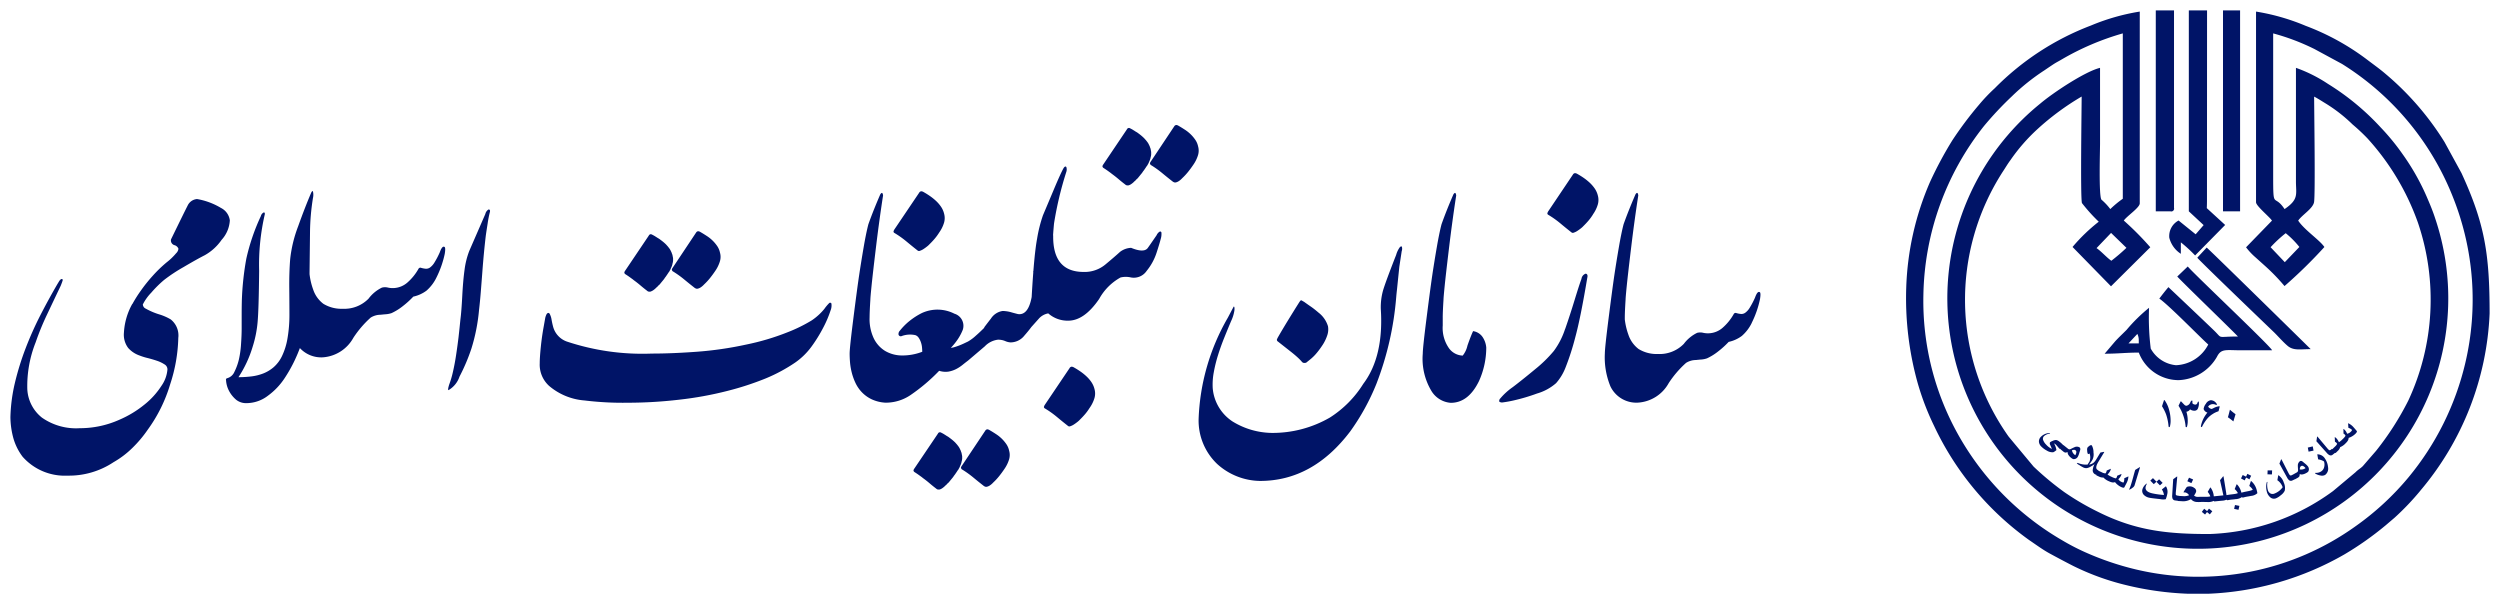 <svg xmlns="http://www.w3.org/2000/svg" width="240" height="58" viewBox="0 0 240 58">
  <defs>
    <style>
      .cls-1 {
        fill: #001467;
        fill-rule: evenodd;
      }
    </style>
  </defs>
  <path id="logo" class="cls-1" d="M222.764,45.646a1.254,1.254,0,0,1-.445-0.156,0.22,0.22,0,0,1-.073-0.058c-0.009-.011-0.008-0.02,0-0.026a0.165,0.165,0,0,1,.085-0.012,0.86,0.86,0,0,0,.512-0.146,0.679,0.679,0,0,0,.282-0.427,0.966,0.966,0,0,0-.021-0.521,1.306,1.306,0,0,0-.561-0.2l-0.084-.483a0.847,0.847,0,0,1,.741.412,1.733,1.733,0,0,1,.293.826,0.75,0.75,0,0,1-.282.738A0.616,0.616,0,0,1,222.764,45.646Zm2.654-5.018a1.465,1.465,0,0,1,.537.406c0.022,0.023.042,0.045,0.057,0.063l0.235,0.272q0.07,0.082-.144.291a1.626,1.626,0,0,1-.335.245,1.3,1.3,0,0,1-.3.13,0.564,0.564,0,0,1-.053.229,1.094,1.094,0,0,1-.221.276,1.458,1.458,0,0,1-.537.385,0.784,0.784,0,0,1-.235.366l-0.172.168a0.11,0.11,0,0,1-.081.028,0.089,0.089,0,0,1-.016-0.006l-0.208.164a0.288,0.288,0,0,1-.3.056,0.775,0.775,0,0,1-.253-0.2l-1.019-1.142,0.062-.405a0.206,0.206,0,0,1,.016-0.047c0.009-.007.024,0,0.045,0.028l0.952,1.133a1.347,1.347,0,0,0,.159.153,0.233,0.233,0,0,0,.191-0.076l0.07-.056,0.029,0.038,0.253-.246a0.8,0.8,0,0,0,.215-0.275,0.411,0.411,0,0,0-.07-0.1,0.545,0.545,0,0,0-.139-0.1l-0.021-.45a0.682,0.682,0,0,1,.167.13,1.188,1.188,0,0,1,.231.372,1.91,1.91,0,0,0,.362-0.3,1.5,1.5,0,0,0,.274-0.318,0.325,0.325,0,0,0-.073-0.125,0.329,0.329,0,0,0-.117-0.078l-0.014-.459a0.435,0.435,0,0,1,.138.1,1.029,1.029,0,0,1,.218.36,0.653,0.653,0,0,0,.364-0.2,0.329,0.329,0,0,0,.11-0.166,0.873,0.873,0,0,0-.35-0.2Zm6.936,6.476a24.852,24.852,0,0,1-2.464,2.587L229,50.449a30.176,30.176,0,0,1-3.926,2.768A28.508,28.508,0,0,1,211.98,57h-1.918a29.682,29.682,0,0,1-6.17-.882,24.179,24.179,0,0,1-4.885-1.8c-0.8-.409-1.481-0.773-2.223-1.176-0.672-.364-1.339-0.86-1.992-1.3a28.216,28.216,0,0,1-9.127-10.972,25.045,25.045,0,0,1-1.787-4.924A30.312,30.312,0,0,1,183,27.567,27.644,27.644,0,0,1,185.268,17.5a36.566,36.566,0,0,1,2.145-4.011A34.813,34.813,0,0,1,190,10.04a16.34,16.34,0,0,1,1.5-1.571,25.9,25.9,0,0,1,9.23-6.019,20.514,20.514,0,0,1,4.687-1.339V19.52c0,0.419-1.246,1.225-1.531,1.654a28.746,28.746,0,0,1,2.542,2.562l-3.772,3.748-3.692-3.775a16.848,16.848,0,0,1,2.516-2.425,16.172,16.172,0,0,1-1.614-1.791c-0.16-.581-0.027-9.209-0.027-10.225a25.03,25.03,0,0,0-4.233,3.119A17.457,17.457,0,0,0,193,15.376c-0.265.356-.472,0.712-0.7,1.057a22.683,22.683,0,0,0,.529,25.481l2.395,2.878a28.084,28.084,0,0,0,2.937,2.441,25.188,25.188,0,0,0,3.324,1.941c3.587,1.781,6.622,2.093,10.61,2.093a21.2,21.2,0,0,0,11.876-4.124l2.149-1.8c0.286-.288.459-0.343,0.715-0.6l1.275-1.472a27.616,27.616,0,0,0,3.09-4.822,22.946,22.946,0,0,0,.924-17.065,23.811,23.811,0,0,0-4.859-8.11,18.274,18.274,0,0,0-1.418-1.326,14.609,14.609,0,0,0-2.59-2.02c-0.388-.235-0.667-0.425-1.1-0.655,0,1.175.125,9.389-.008,10.134-0.111.624-1.161,1.227-1.523,1.772,0.6,0.907,2.072,1.867,2.515,2.535a46.175,46.175,0,0,1-3.827,3.748,18.9,18.9,0,0,0-1.834-1.9l-0.983-.883a6.265,6.265,0,0,1-.875-0.938l2.488-2.562c-0.249-.377-1.531-1.408-1.531-1.764V1.111a20.786,20.786,0,0,1,4.766,1.369,23.382,23.382,0,0,1,5.937,3.276c0.593,0.451,1.162.851,1.733,1.34a27.491,27.491,0,0,1,5.656,6.535l1.632,2.985c2.243,4.878,2.7,7.78,2.7,13.486A28.131,28.131,0,0,1,232.354,47.1ZM201.268,23.819c0.464,0.313.978,0.913,1.422,1.213a17.651,17.651,0,0,0,1.448-1.239l-1.475-1.433Zm16.709-.085,1.363,1.435,1.4-1.46a8.693,8.693,0,0,0-1.312-1.323A12.411,12.411,0,0,0,217.977,23.733Zm17.554-4.686a26.556,26.556,0,0,0-10.7-12.912l-2.633-1.424a21.318,21.318,0,0,0-3.974-1.506V16.764c0,3.506.049,1.735,1.094,3.307,1.387-.936,1.094-1.431,1.093-2.646V6.513a13.857,13.857,0,0,1,3.069,1.537,23.951,23.951,0,0,1,5.052,4.168,21.823,21.823,0,0,1,2.082,2.531,22.281,22.281,0,0,1,2.481,4.444c0.227,0.518.471,1.134,0.646,1.664a24.045,24.045,0,1,1-37.9-10.892c1.239-1.056,4.361-3.122,5.763-3.451v7.275c0,0.667-.135,4.977.133,5.377a5.673,5.673,0,0,1,.852.906,9.781,9.781,0,0,1,1.2-.992V3.205a25.434,25.434,0,0,0-5.843,2.488c-0.366.218-.542,0.292-0.9,0.531-0.3.2-.5,0.336-0.786,0.53a20.515,20.515,0,0,0-3.112,2.486,32.5,32.5,0,0,0-2.661,2.829,26.834,26.834,0,0,0-5.842,16.269,26.285,26.285,0,0,0,3.5,13.669,26.9,26.9,0,0,0,9.805,9.849,21.363,21.363,0,0,0,2.162,1.128,27.568,27.568,0,0,0,4.9,1.674,25.906,25.906,0,0,0,21.112-4.132,26.355,26.355,0,0,0,5.081-4.689,26.851,26.851,0,0,0,5.471-11.021A26.523,26.523,0,0,0,235.531,19.047ZM213.408,1h1.64v19.29h-1.64V1Zm-1.557,18.98,1.764,1.616-2.884,2.927a13.327,13.327,0,0,0-1.37-1.257v1.1a2.591,2.591,0,0,1-1.109-1.544,1.691,1.691,0,0,1,.891-1.653l1.64,1.323,0.766-.882-1.422-1.323V1h1.75l-0.008,18.306C211.869,19.663,211.851,19.981,211.851,19.981Zm-3.474.31h-1.422V1h1.75v18.96A0.269,0.269,0,0,1,208.377,20.291Zm9.314,24.867h0.431l-0.015.388-0.429-.01Zm1.286,2.368a1.729,1.729,0,0,1-.467.307,0.531,0.531,0,0,1-.545-0.073,1.033,1.033,0,0,1-.325-0.477,1.739,1.739,0,0,1-.033-0.973,0.062,0.062,0,0,1,.035-0.047,0.016,0.016,0,0,1,.024.013,0.11,0.11,0,0,1,0,.052,1.753,1.753,0,0,0,.057.749,0.522,0.522,0,0,0,.246.3,0.448,0.448,0,0,0,.378.006,1.7,1.7,0,0,0,.788-0.607,1.3,1.3,0,0,0-.509-0.673l0.081-.451c0-.027.017-0.033,0.037-0.02a1.338,1.338,0,0,1,.5.7,1.221,1.221,0,0,1,.089.78A1.147,1.147,0,0,1,218.977,47.527Zm2.444-2.13a1.02,1.02,0,0,1-.447.158,0.677,0.677,0,0,1-.206-0.041,0.488,0.488,0,0,1-.037.233,0.579,0.579,0,0,1-.195.149l-0.2.11a0.112,0.112,0,0,1-.016,0l-0.248.117a0.29,0.29,0,0,1-.309-0.013,0.8,0.8,0,0,1-.2-0.257l-0.739-1.344,0.151-.38A0.216,0.216,0,0,1,219,44.091c0.01-.006.023,0.007,0.038,0.037l0.675,1.319a1.3,1.3,0,0,0,.122.185,0.231,0.231,0,0,0,.2-0.03l0.08-.038,0,0,0.4-.224a0.222,0.222,0,0,0,.1-0.2c-0.017-.252-0.025-0.4-0.022-0.431a0.505,0.505,0,0,1,.216-0.445,0.228,0.228,0,0,1,.236.046c0.022,0.015.095,0.074,0.218,0.178a1.771,1.771,0,0,1,.295.283,0.45,0.45,0,0,1,.044.485A0.549,0.549,0,0,1,221.421,45.4Zm-0.5-.658a0.238,0.238,0,0,0-.111.126,0.782,0.782,0,0,0-.031.2,0.705,0.705,0,0,0,.554-0.125Q221.084,44.644,220.916,44.739Zm-1.3-11.528c-0.423-.354-0.857-0.852-1.264-1.262,0,0-7.377-7.075-7.415-7.21l0.9-.972c0.24,0.179,9.568,9.332,9.985,9.752C220.845,33.519,220.183,33.681,219.62,33.21ZM222.1,43.258l-0.477.1-0.074-.392,0.475-.113Zm-11.559,2.772-0.167.35-0.39-.181,0.161-.342Zm0.222-7.186a0.207,0.207,0,0,0,.184-0.151,0.711,0.711,0,0,1,.076-0.151c0.049,0,.073.061,0.073,0.183a1.171,1.171,0,0,1-.08.443,0.348,0.348,0,0,1-.318.261,0.716,0.716,0,0,1-.452-0.131,0.5,0.5,0,0,1-.353.229,2.926,2.926,0,0,1,.13.883,1.892,1.892,0,0,1-.065.523,0.087,0.087,0,0,1-.073.08,0.07,0.07,0,0,1-.065-0.08,4.417,4.417,0,0,0-.682-1.98l0.186-.386c0.022-.044.048-0.05,0.078-0.018q0.141,0.151.31,0.323a0.263,0.263,0,0,0,.2.079,0.51,0.51,0,0,0,.359-0.328,0.334,0.334,0,0,1,.153-0.181c0.045,0,.059.073,0.044,0.22a0.143,0.143,0,0,0,.11.135A0.431,0.431,0,0,0,210.765,38.843Zm1.8,0.3a1.733,1.733,0,0,1,.342-0.119A1,1,0,0,1,213.05,39a0.034,0.034,0,0,1,.037.039,0.374,0.374,0,0,1-.013.074L213,39.4a0.162,0.162,0,0,1-.037.087,2.186,2.186,0,0,0-.554.264,2.291,2.291,0,0,0-.475.4,3.546,3.546,0,0,0-.52.783,0.091,0.091,0,0,1-.071.063c-0.038,0-.057-0.027-0.057-0.083a0.212,0.212,0,0,1,.007-0.044,2.932,2.932,0,0,1,.619-1.263,0.531,0.531,0,0,1-.364-0.34,0.965,0.965,0,0,1,.215-0.5,0.645,0.645,0,0,1,.48-0.347,0.677,0.677,0,0,1,.532.307,0.189,0.189,0,0,1,.05.1,0.039,0.039,0,0,1-.046.042,0.277,0.277,0,0,1-.095-0.025,0.708,0.708,0,0,0-.266-0.048,0.521,0.521,0,0,0-.247.07,0.407,0.407,0,0,0-.188.172,0.481,0.481,0,0,0,.344.222C212.342,39.256,212.422,39.217,212.569,39.146Zm1.314,0.914q0.073-.222.195-0.728a6.6,6.6,0,0,0,.54.434l-0.209.693A5.932,5.932,0,0,0,213.883,40.06Zm1.749,5.784-0.137.275-0.353-.187L215.3,45.6l0.321,0.16,0.127-.271,0.364,0.181-0.17.344Zm-0.731,3.1-0.42-.091,0.084-.369,0.424,0.082Zm-3.012.125,0.179-.238,0.318,0.252-0.235.3-0.272-.227-0.189.242-0.307-.257,0.224-.3Zm-0.757-.87a0.112,0.112,0,0,1-.023-0.007V48.2l-0.164-.009a0.767,0.767,0,0,1-.61-0.276,1.384,1.384,0,0,1-.879.2l-0.334-.018a0.11,0.11,0,0,1-.057-0.022l-0.243-.032a0.292,0.292,0,0,1-.253-0.18,0.808,0.808,0,0,1-.032-0.325l0.095-1.533,0.331-.239a0.232,0.232,0,0,1,.044-0.021q0.018,0,.012.051l-0.135,1.478a1.4,1.4,0,0,0,0,.222,0.232,0.232,0,0,0,.188.084l0.088,0.011,0,0.015,0.413,0.022a1.227,1.227,0,0,0,.583-0.082,0.575,0.575,0,0,0-.384-0.277,0.311,0.311,0,0,0-.061,0c-0.059.007-.087,0-0.087-0.014a0.255,0.255,0,0,1,.032-0.067q0.117-.2.276-0.432a0.386,0.386,0,0,1,.162-0.052,0.817,0.817,0,0,1,.175-0.013,0.7,0.7,0,0,1,.372.14,0.381,0.381,0,0,1,.2.329,0.592,0.592,0,0,1-.083.213,1.272,1.272,0,0,1-.125.2,0.521,0.521,0,0,0,.36.128h0.017l0.288-.01c0.065,0,.161,0,0.29,0s0.225,0,.289,0a1.165,1.165,0,0,0,.322-0.041,1.347,1.347,0,0,0-.254-0.426l0.229-.4c0.018-.031.037-0.033,0.056-0.008a1.62,1.62,0,0,1,.3.832l0.921-.093-0.323-1.456,0.267-.33a0.133,0.133,0,0,1,.051-0.047c0.011,0,.02.019,0.027,0.063q0.26,1.577.275,1.741v0.008l0.209-.036c0.064-.011.159-0.023,0.287-0.038s0.223-.027.287-0.038a1.174,1.174,0,0,0,.313-0.084,1.327,1.327,0,0,0-.308-0.388l0.173-.427c0.014-.033.033-0.038,0.055-0.015a1.629,1.629,0,0,1,.414.788l0.223-.055c0.063-.016.157-0.035,0.283-0.06s0.221-.044.283-0.059a1.226,1.226,0,0,0,.307-0.107,1.3,1.3,0,0,0-.337-0.364l0.143-.439c0.011-.035.029-0.041,0.053-0.019a1.664,1.664,0,0,1,.528.9,1.577,1.577,0,0,1,.052.254,1.024,1.024,0,0,1-.623.261c-0.061.015-.155,0.033-0.28,0.054s-0.22.038-.281,0.054l-0.184.046a0.094,0.094,0,0,1-.111-0.043,1.15,1.15,0,0,1-.617.2c-0.062.01-.156,0.022-0.283,0.033s-0.222.022-.285,0.033l-0.186.032a0.094,0.094,0,0,1-.108-0.051,1.108,1.108,0,0,1-.422.1c-0.085.007-.244,0.022-0.523,0.05l-0.188.019a0.1,0.1,0,0,1-.1-0.051,1.194,1.194,0,0,1-.629.11c-0.062,0-.158,0-0.286-0.006s-0.222-.007-0.285,0Zm2.179-.12,0.022,0,0.061-.005Zm-5.4-.151a1.3,1.3,0,0,1-.525-0.011q-0.87-.091-1.057-0.135a1,1,0,0,1-.511-0.268,0.557,0.557,0,0,1-.139-0.541,1.01,1.01,0,0,1,.306-0.47,0.219,0.219,0,0,1,.109-0.078c0.007,0,.009.011,0,0.029a0.379,0.379,0,0,1-.036.087,0.751,0.751,0,0,0-.066.179q-0.108.47,0.622,0.641a7.667,7.667,0,0,0,1.13.158,1.2,1.2,0,0,0-.2-0.527L207.9,46.7c0.018-.014.033-0.01,0.046,0.013a0.976,0.976,0,0,1,.107.742A2.769,2.769,0,0,1,207.912,47.923ZM207.769,38.4a0.262,0.262,0,0,1,.088.1,2.84,2.84,0,0,1,.39.9,3.837,3.837,0,0,1,.132.979,2.093,2.093,0,0,1-.059.528,0.1,0.1,0,0,1-.078.1c-0.034,0-.055-0.036-0.062-0.107a4.76,4.76,0,0,0-.245-1.145A4.437,4.437,0,0,0,207.554,39q0.085-.277.163-0.5A0.143,0.143,0,0,1,207.769,38.4Zm-1.34,7.739,0.254-.24,0.339,0.342-0.258.239Zm1.183,0.217-0.257.239-0.335-.341,0.253-.24Zm-3.06.24q0.087-.262.219-0.742c0.093-.348.164-0.6,0.21-0.743l0.412-.253a0.058,0.058,0,0,1,.038-0.014c0.008,0,.007.021,0,0.055l-0.521,1.719a0.536,0.536,0,0,1-.2.217,1.279,1.279,0,0,1-.255.161,0.127,0.127,0,0,1-.052.016,0.07,0.07,0,0,1,.011-0.059C204.486,46.782,204.532,46.663,204.552,46.6Zm-0.149.417h0s0,0,0,0h0Zm-7.6-4.553a0.953,0.953,0,0,1,.251-0.133,0.8,0.8,0,0,1,.328-0.09,0.664,0.664,0,0,1,.3.145,2.194,2.194,0,0,1,.267.227l0.129,0.13,0.011-.013,0.464,0.372a0.216,0.216,0,0,0,.221.013c0.225-.112.354-0.173,0.387-0.184a0.5,0.5,0,0,1,.491.033,0.232,0.232,0,0,1,.046.237c0,0.026-.032.117-0.081,0.271a1.722,1.722,0,0,1-.148.383,0.445,0.445,0,0,1-.429.225,0.562,0.562,0,0,1-.2-0.117,1.017,1.017,0,0,1-.314-0.357,0.68,0.68,0,0,1-.041-0.208,0.471,0.471,0,0,1-.228.054,0.589,0.589,0,0,1-.211-0.126l-0.175-.141a0.089,0.089,0,0,1-.013-0.112l-0.073.074-0.129-.129c-0.031-.031-0.075-0.081-0.13-0.148s-0.1-.116-0.13-0.147a0.641,0.641,0,0,0-.209-0.153,1.846,1.846,0,0,1,.23.641,1.117,1.117,0,0,1-.15.118,0.564,0.564,0,0,1-.16.09,0.992,0.992,0,0,1-.608-0.156,2.17,2.17,0,0,1-.523-0.38,0.734,0.734,0,0,1-.239-0.473,0.627,0.627,0,0,1,.2-0.484,1.226,1.226,0,0,1,.8-0.351,0.084,0.084,0,0,1,.064.014,0.015,0.015,0,0,1,0,.024,0.088,0.088,0,0,1-.046.019,1.053,1.053,0,0,0-.535.244,0.368,0.368,0,0,0-.055.429,1.172,1.172,0,0,0,.266.384,1.662,1.662,0,0,0,.554.413c-0.028-.067-0.079-0.186-0.153-0.358A0.307,0.307,0,0,1,196.8,42.464Zm2.428,1.239q0.179-.34.029-0.461a0.236,0.236,0,0,0-.157-0.055,0.753,0.753,0,0,0-.2.047A0.715,0.715,0,0,0,199.227,43.7Zm2.9,1.743a0.432,0.432,0,0,0,.065-0.1,0.615,0.615,0,0,0,.046-0.169L202.643,45a0.732,0.732,0,0,1-.061.2,1.2,1.2,0,0,1-.262.351,1.906,1.906,0,0,0,.41.232,1.5,1.5,0,0,0,.392.144,0.311,0.311,0,0,0,.089-0.114,0.33,0.33,0,0,0,.031-0.138l0.42-.177a0.455,0.455,0,0,1-.047.167,1.028,1.028,0,0,1-.256.334,0.654,0.654,0,0,0,.317.27,0.309,0.309,0,0,0,.192.045,0.873,0.873,0,0,0,.06-0.4l0.4-.182a1.47,1.47,0,0,1-.184.651c-0.014.03-.026,0.055-0.038,0.077l-0.168.318q-0.049.1-.321-0.031a1.6,1.6,0,0,1-.347-0.228,1.324,1.324,0,0,1-.227-0.235,0.539,0.539,0,0,1-.231.032,1.089,1.089,0,0,1-.336-0.109,1.458,1.458,0,0,1-.549-0.367,0.776,0.776,0,0,1-.423-0.09l-0.218-.1a0.113,0.113,0,0,1-.055-0.066,0.114,0.114,0,0,1,0-.075l-0.041.065-0.113-.073a0.428,0.428,0,0,1-.166-0.444,1.414,1.414,0,0,1,.167-0.5,3.406,3.406,0,0,1-.343.22,1.251,1.251,0,0,1-.366.157,0.608,0.608,0,0,1-.337-0.042,3.444,3.444,0,0,1-.429-0.251,0.522,0.522,0,0,1-.233-0.193,0.309,0.309,0,0,1,.189.031,2.041,2.041,0,0,0,.845.121l0.192-.3a1.152,1.152,0,0,0,.006-0.765,0.284,0.284,0,0,1-.158.054,0.677,0.677,0,0,1-.072-0.323,0.515,0.515,0,0,1,.028-0.3,0.7,0.7,0,0,1,.169-0.149,0.237,0.237,0,0,1,.237-0.072,1.35,1.35,0,0,1,.169.694,1.169,1.169,0,0,1-.084.666,1.48,1.48,0,0,1-.082.142,3.517,3.517,0,0,1-.258.349,0.8,0.8,0,0,0,.423-0.169,1.261,1.261,0,0,0,.266-0.325l0.4-.66,0.311-.058a0.086,0.086,0,0,1,.052,0c0.007,0,0,.021-0.014.05l-0.537.887q-0.366.608-.1,0.778l0.1,0.066-0.013.019,0.349,0.164A0.785,0.785,0,0,0,202.123,45.446Zm6.8-10.384a3.645,3.645,0,0,0,3.062-1.984c-0.68-.593-3.8-3.8-4.7-4.409,0.313-.411.526-0.688,0.875-1.1,0,0,3.357,3.172,4.391,4.173,0.859,0.832.17,0.567,2.281,0.567-0.452-.5-5.28-5.158-5.823-5.758l1.01-.966c0.275,0.414,8,7.7,8.094,8.047h-2.953c-1.478,0-1.93-.191-2.338.62a4.444,4.444,0,0,1-3.678,2.246,4.1,4.1,0,0,1-3.827-2.646c-1.2,0-2.034.11-3.281,0.11l1.01-1.187c0.361-.394.713-0.716,1.095-1.1a15.7,15.7,0,0,1,2.16-2.122,24.215,24.215,0,0,0,.162,3.915A3.1,3.1,0,0,0,208.924,35.063Zm-3.609-2.425a1.371,1.371,0,0,0-.136-0.577l-0.849.908h0.985V32.638Zm-37.147-1.646a3.932,3.932,0,0,1-.959,1.263,3.284,3.284,0,0,1-1.264.572,8.459,8.459,0,0,1-1,.907,5.246,5.246,0,0,1-1.085.674,2.179,2.179,0,0,1-.528.109c-0.184.013-.359,0.031-0.528,0.05a1.8,1.8,0,0,0-.951.276,9.727,9.727,0,0,0-1.666,1.943,3.627,3.627,0,0,1-2.944,1.871A2.754,2.754,0,0,1,154.6,37.09a7.315,7.315,0,0,1-.535-3.147q0-.551.365-3.422t0.549-4.112q0.186-1.239.425-2.632t0.46-2.248q0.253-.71.543-1.435t0.6-1.436q0.209-.319.268,0.1-0.372,2.407-.684,5t-0.424,3.7q-0.111,1.117-.111,1.305-0.075,1.189-.075,1.7v0.2a6.568,6.568,0,0,0,.349,1.479,2.848,2.848,0,0,0,.975,1.363,3.318,3.318,0,0,0,1.858.479,3.249,3.249,0,0,0,2.483-.972,3.528,3.528,0,0,1,1.279-1.059,1.182,1.182,0,0,1,.565-0.007,2.068,2.068,0,0,0,.55.051,2.133,2.133,0,0,0,1.33-.529,5,5,0,0,0,1.049-1.284,0.229,0.229,0,0,1,.06-0.087,0.185,0.185,0,0,1,.208-0.043,2.256,2.256,0,0,0,.454.087,0.638,0.638,0,0,0,.4-0.116,1.6,1.6,0,0,0,.425-0.471,7.916,7.916,0,0,0,.52-0.994c0.149-.415.292-0.59,0.431-0.522q0.148,0.029.045,0.667A9.407,9.407,0,0,1,168.168,30.992Zm-15.248-10.4a4.838,4.838,0,0,1-.438.6c-0.154.18-.315,0.351-0.483,0.515a1.846,1.846,0,0,1-.238.218q-0.164.13-.342,0.246a1.388,1.388,0,0,1-.342.167,0.209,0.209,0,0,1-.238-0.037q-0.536-.42-1.056-0.856a9.189,9.189,0,0,0-1.145-.812,0.168,0.168,0,0,1-.1-0.138,0.616,0.616,0,0,1,.082-0.2L151,16.759a0.255,0.255,0,0,1,.208-0.137,0.5,0.5,0,0,1,.223.079,7.3,7.3,0,0,1,.625.391,5.146,5.146,0,0,1,.58.471,3.473,3.473,0,0,1,.469.551,2.08,2.08,0,0,1,.289.66,1.581,1.581,0,0,1-.008.87A3.191,3.191,0,0,1,152.92,20.587Zm-2.668,10.985q0.466-1.34.914-2.806t0.646-1.987a0.612,0.612,0,0,1,.41-0.508c0.158,0.029.208,0.165,0.148,0.406q-0.639,3.828-1.153,5.714a24.6,24.6,0,0,1-.928,2.879,4.993,4.993,0,0,1-.915,1.515,4.809,4.809,0,0,1-1.828.993,18.059,18.059,0,0,1-2.224.66,11.3,11.3,0,0,1-1.115.2,0.438,0.438,0,0,1-.282-0.081,0.326,0.326,0,0,1,.1-0.311,6.138,6.138,0,0,1,1.181-1.073q0.9-.681,2.128-1.7a12.528,12.528,0,0,0,1.835-1.791A7.343,7.343,0,0,0,150.252,31.572Zm-10.981,7.1a2.373,2.373,0,0,1-1.836-1.1,5.989,5.989,0,0,1-.856-3.626q0-.551.365-3.422t0.549-4.112q0.186-1.239.425-2.632t0.461-2.248c0.168-.473.35-0.952,0.542-1.435s0.394-.962.6-1.436q0.209-.319.268,0.1-0.372,2.407-.684,5t-0.424,3.7c-0.073.744-.111,1.179-0.111,1.305q-0.075,1.189-.074,1.7a0.1,0.1,0,0,0,0,.017l0,0v0.768a3.381,3.381,0,0,0,.586,2.161,1.7,1.7,0,0,0,1.332.725,2.323,2.323,0,0,0,.453-0.957q0.319-.913.543-1.392a1.34,1.34,0,0,1,.944.617,2.129,2.129,0,0,1,.32.964,7.822,7.822,0,0,1-.7,3.219Q140.966,38.671,139.271,38.671ZM134.334,25.62l-0.223,2.175q-0.043.363-.074,0.725a29.63,29.63,0,0,1-1.9,8.324,21.685,21.685,0,0,1-2.513,4.568q-3.614,4.771-8.683,4.757a6.242,6.242,0,0,1-4.089-1.624,5.757,5.757,0,0,1-1.785-4.307,20.853,20.853,0,0,1,2.8-9.731l0.565-1.073c0.069-.019.094,0.1,0.074,0.348a3.632,3.632,0,0,1-.327,1.058q-0.342.812-.677,1.647t-0.587,1.653a13.643,13.643,0,0,0-.394,1.609,6.325,6.325,0,0,0-.1,1.516,4.239,4.239,0,0,0,1.91,3.2,7.374,7.374,0,0,0,3.769,1.095,10.977,10.977,0,0,0,5.576-1.479,10.277,10.277,0,0,0,3.2-3.234q1.977-2.625,1.68-7.193a6.021,6.021,0,0,1,.208-1.74q0.224-.783,1.264-3.437a2.338,2.338,0,0,1,.357-0.747c0.089-.082.154-0.1,0.193-0.044a0.677,0.677,0,0,1-.015.428Zm-7.345,7.468q-0.209.319-.387,0.551c-0.118.154-.235,0.295-0.348,0.42a4.274,4.274,0,0,1-.357.348c-0.125.106-.261,0.218-0.41,0.333a0.312,0.312,0,0,1-.133.087,0.424,0.424,0,0,1-.09.015,0.312,0.312,0,0,1-.3-0.131,4.743,4.743,0,0,0-.4-0.406q-0.269-.247-0.655-0.551l-1.234-.971a0.184,0.184,0,0,1-.081-0.225c0.034-.072.061-0.128,0.081-0.166q0.475-.826,1.019-1.711t1-1.61c0.05-.077.09-0.135,0.119-0.174a0.153,0.153,0,0,1,.09-0.065,0.145,0.145,0,0,1,.1.036,1.207,1.207,0,0,0,.178.1c0.188,0.136.4,0.288,0.647,0.456s0.493,0.366.751,0.588a2.607,2.607,0,0,1,.907,1.305,1.752,1.752,0,0,1-.052.82A3.968,3.968,0,0,1,126.989,33.088ZM114.574,15.794c-0.169.252-.34,0.485-0.513,0.7a5.785,5.785,0,0,1-.573.616,1.664,1.664,0,0,1-.342.29,0.926,0.926,0,0,1-.252.11,0.319,0.319,0,0,1-.179-0.008,0.594,0.594,0,0,1-.134-0.072q-0.521-.406-1.018-0.819a9.236,9.236,0,0,0-1.093-.776,0.31,0.31,0,0,1-.075-0.152,0.384,0.384,0,0,1,.075-0.167l2.26-3.393a0.251,0.251,0,0,1,.2-0.123,0.5,0.5,0,0,1,.215.079q0.3,0.174.6,0.37a3.555,3.555,0,0,1,.558.443,3.436,3.436,0,0,1,.446.53,1.752,1.752,0,0,1,.268.631,1.486,1.486,0,0,1-.007.841A3.279,3.279,0,0,1,114.574,15.794Zm-4.074-.841-0.045.174a0.1,0.1,0,0,1-.008.043,0.1,0.1,0,0,0-.007.043l-0.059.174c-0.02.039-.037,0.077-0.053,0.116a1.2,1.2,0,0,1-.051.116,0.026,0.026,0,0,1-.008.021,0.031,0.031,0,0,0-.007.022l-0.075.13a0.411,0.411,0,0,1-.074.124,0.52,0.52,0,0,0-.074.108,0.081,0.081,0,0,0-.03.043l-0.178.261-0.075.1a0.272,0.272,0,0,0-.052.072,0.255,0.255,0,0,1-.052.072,0.871,0.871,0,0,1-.1.13L109.31,17a0.082,0.082,0,0,0-.03.044c-0.019.019-.042,0.043-0.066,0.072a0.449,0.449,0,0,1-.082.073l-0.089.087a0.344,0.344,0,0,1-.119.116l-0.149.145-0.074.058a1.1,1.1,0,0,1-.283.174l-0.089.029h-0.1a0.286,0.286,0,0,1-.208-0.087c-0.219-.165-0.429-0.334-0.633-0.508s-0.418-.343-0.646-0.508c-0.07-.058-0.139-0.111-0.208-0.16q-0.314-.232-0.61-0.42a0.013,0.013,0,0,1-.015-0.015,0.2,0.2,0,0,1-.074-0.13,0.386,0.386,0,0,1,.074-0.174l2.275-3.379a0.041,0.041,0,0,1,.015-0.029,0.215,0.215,0,0,1,.223-0.1l0.03,0.014a0.04,0.04,0,0,1,.029.015l0.1,0.043a0.118,0.118,0,0,0,.059.036,0.145,0.145,0,0,1,.06.037l0.059,0.029a0.215,0.215,0,0,1,.059.044,0.736,0.736,0,0,1,.119.072c0.06,0.039.119,0.075,0.179,0.108a1.4,1.4,0,0,1,.178.124l0.06,0.044a4.561,4.561,0,0,1,.49.421l0.179,0.2,0.134,0.174a1.4,1.4,0,0,1,.163.29,0.558,0.558,0,0,1,.06.13l0.044,0.13a0.041,0.041,0,0,1,.015.029,0.107,0.107,0,0,0,.015.043,0.082,0.082,0,0,0,.015.058,0.2,0.2,0,0,0,.015.087,0.156,0.156,0,0,0,.015.072,0.327,0.327,0,0,0,.007.066,0.317,0.317,0,0,1,.007.065v0.2a0.308,0.308,0,0,1-.007.065A0.336,0.336,0,0,0,110.5,14.953Zm-3,9.245a1.881,1.881,0,0,1,1.086-.406q1.2,0.493,1.576.043,0.043-.044.877-1.262a0.736,0.736,0,0,1,.312-0.348,0.13,0.13,0,0,1,.149.145,1.6,1.6,0,0,1-.074.58q-0.1.406-.4,1.327A5.368,5.368,0,0,1,110.083,26a1.492,1.492,0,0,1-1.5.638,2.178,2.178,0,0,0-1.012,0,5.23,5.23,0,0,0-2.051,2.059q-1.428,2.089-2.974,2.088a2.8,2.8,0,0,1-1.913-.7,1.583,1.583,0,0,0-.927.531l-0.7.783q-0.238.333-.773,0.942A1.693,1.693,0,0,1,97,32.87a1.5,1.5,0,0,1-.506-0.13,1.721,1.721,0,0,0-.669-0.13c-0.007,0-.012-0.009-0.02-0.012l0,0.012a2.087,2.087,0,0,0-1.264.638L92.94,34.61c-0.178.135-.365,0.28-0.557,0.435a3.545,3.545,0,0,1-.624.4,2.616,2.616,0,0,1-.722.232,1.973,1.973,0,0,1-.877-0.081,17.418,17.418,0,0,1-2.736,2.321A4.231,4.231,0,0,1,85,38.657a3.609,3.609,0,0,1-1.323-.327,3.222,3.222,0,0,1-.937-0.674,3.367,3.367,0,0,1-.617-0.9,5.5,5.5,0,0,1-.357-1,6.011,6.011,0,0,1-.164-0.978q-0.037-.471-0.037-0.834,0-.551.364-3.422t0.55-4.112q0.186-1.239.424-2.632t0.461-2.248q0.253-.71.543-1.435t0.6-1.436q0.208-.319.268,0.1-0.372,2.407-.684,5t-0.424,3.7q-0.112,1.117-.112,1.305-0.074,1.189-.074,1.7a4.328,4.328,0,0,0,.386,1.986,2.9,2.9,0,0,0,1.093,1.233,3.2,3.2,0,0,0,1.621.442,5.278,5.278,0,0,0,1.955-.355c0-.116-0.008-0.256-0.022-0.42a2.117,2.117,0,0,0-.105-0.485,1.806,1.806,0,0,0-.208-0.428,0.657,0.657,0,0,0-.319-0.261,2.322,2.322,0,0,0-1.353.1,0.222,0.222,0,0,1-.268-0.145,0.446,0.446,0,0,1,.119-0.377,5.927,5.927,0,0,1,.907-0.92,6.606,6.606,0,0,1,1.2-.776,3.58,3.58,0,0,1,3.137.058,1.211,1.211,0,0,1,.8,1.552,4.813,4.813,0,0,1-.461.878,6.115,6.115,0,0,1-.684.848,1.884,1.884,0,0,0,.38-0.08c0.143-.043.289-0.094,0.438-0.152s0.294-.121.438-0.189l0.395-.188a4.169,4.169,0,0,0,.758-0.566q0.268-.232.58-0.537l0.223-.218h0.006c-0.007-.011-0.014-0.019-0.021-0.03q0.595-.783.639-0.827a1.625,1.625,0,0,1,1.145-.754,3.432,3.432,0,0,1,.729.1q0.4,0.116.743,0.2,0.981,0.13,1.308-1.639c0.049-.873.1-1.652,0.154-2.353,0-.034-0.006-0.064-0.006-0.1,0.005-.017.012-0.031,0.017-0.049,0.108-1.368.226-2.4,0.355-3.09a13.343,13.343,0,0,1,.565-2.255q0.357-.841,1.033-2.451t0.959-2.1c0.109-.145.194-0.169,0.253-0.073a0.754,0.754,0,0,1-.015.493,33.319,33.319,0,0,0-1.167,4.909c-0.047.482-.077,0.863-0.095,1.162a0.1,0.1,0,0,0,.013-0.009q-0.058,3.51,2.93,3.509a3.12,3.12,0,0,0,2.118-.746Q107.065,24.6,107.5,24.2ZM90.159,22.328a4.837,4.837,0,0,1-.439.6c-0.154.18-.314,0.351-0.483,0.515a1.82,1.82,0,0,1-.238.218q-0.164.13-.342,0.247a1.4,1.4,0,0,1-.342.167,0.209,0.209,0,0,1-.238-0.037q-0.535-.421-1.056-0.856a9.2,9.2,0,0,0-1.145-.812,0.167,0.167,0,0,1-.1-0.138,0.6,0.6,0,0,1,.082-0.2L88.241,18.5a0.254,0.254,0,0,1,.208-0.137,0.5,0.5,0,0,1,.223.079q0.312,0.174.624,0.392a5.071,5.071,0,0,1,.58.471,3.334,3.334,0,0,1,.468.551,2.032,2.032,0,0,1,.29.66,1.583,1.583,0,0,1-.007.87A3.228,3.228,0,0,1,90.159,22.328ZM79.037,31.442a13.934,13.934,0,0,1-1.145,1.849A6.651,6.651,0,0,1,76.346,34.8a15.648,15.648,0,0,1-2.825,1.523,27.9,27.9,0,0,1-3.672,1.2,33.682,33.682,0,0,1-4.661.849,42.771,42.771,0,0,1-4.884.29,30.408,30.408,0,0,1-4.193-.218,5.943,5.943,0,0,1-3.39-1.392,2.748,2.748,0,0,1-.907-2.175q0-.537.1-1.537t0.283-2q0.074-.42.134-0.754a1.431,1.431,0,0,1,.119-0.377,0.291,0.291,0,0,1,.164-0.167,0.172,0.172,0,0,1,.171.116,1.762,1.762,0,0,1,.156.472q0.059,0.363.163,0.754A2.083,2.083,0,0,0,54.4,32.783a22.97,22.97,0,0,0,8.178,1.16q1.918,0,4.3-.174a33.945,33.945,0,0,0,4.751-.689,23.329,23.329,0,0,0,3.992-1.189,14.5,14.5,0,0,0,2.3-1.131,5.542,5.542,0,0,0,1.219-1.109,4.012,4.012,0,0,1,.476-0.566,0.128,0.128,0,0,1,.1-0.021,0.118,0.118,0,0,1,.1.079,1.261,1.261,0,0,1-.074.638A10.433,10.433,0,0,1,79.037,31.442ZM68.674,25.994q-0.253.377-.513,0.7a5.525,5.525,0,0,1-.573.617,1.674,1.674,0,0,1-.342.29,0.854,0.854,0,0,1-.253.108,0.3,0.3,0,0,1-.178-0.007,0.583,0.583,0,0,1-.134-0.072q-0.52-.406-1.019-0.82a9.355,9.355,0,0,0-1.093-.775,0.307,0.307,0,0,1-.074-0.153,0.385,0.385,0,0,1,.074-0.166l2.26-3.394a0.257,0.257,0,0,1,.2-0.124,0.512,0.512,0,0,1,.216.08c0.2,0.116.4,0.239,0.6,0.37a3.465,3.465,0,0,1,.558.442,3.519,3.519,0,0,1,.446.529,1.767,1.767,0,0,1,.268.631,1.475,1.475,0,0,1-.007.841A3.255,3.255,0,0,1,68.674,25.994ZM64.6,25.153l-0.045.174a0.1,0.1,0,0,1-.007.044,0.1,0.1,0,0,0-.007.043l-0.059.174a1.161,1.161,0,0,0-.052.116,1.207,1.207,0,0,1-.052.116,0.029,0.029,0,0,1-.007.022,0.027,0.027,0,0,0-.007.021l-0.074.13a0.418,0.418,0,0,1-.074.123,0.556,0.556,0,0,0-.074.109,0.081,0.081,0,0,0-.03.043l-0.178.261-0.074.1a0.278,0.278,0,0,0-.052.073,0.283,0.283,0,0,1-.052.072,0.892,0.892,0,0,1-.1.131l-0.238.29a0.081,0.081,0,0,0-.03.043c-0.02.02-.042,0.044-0.067,0.073a0.383,0.383,0,0,1-.082.072l-0.089.087a0.338,0.338,0,0,1-.119.116l-0.149.145-0.074.058a1.074,1.074,0,0,1-.282.174L62.429,28h-0.1a0.289,0.289,0,0,1-.208-0.087q-0.327-.247-0.632-0.508t-0.647-.508q-0.1-.087-0.208-0.16-0.312-.232-0.61-0.421a0.013,0.013,0,0,1-.015-0.014,0.2,0.2,0,0,1-.074-0.131,0.382,0.382,0,0,1,.074-0.174l2.275-3.379a0.042,0.042,0,0,1,.015-0.029,0.215,0.215,0,0,1,.223-0.1l0.03,0.014a0.043,0.043,0,0,1,.03.015l0.1,0.043a0.132,0.132,0,0,0,.059.037,0.132,0.132,0,0,1,.059.036l0.059,0.029a0.241,0.241,0,0,1,.059.043,0.793,0.793,0,0,1,.119.073q0.089,0.058.178,0.109a1.305,1.305,0,0,1,.178.123l0.059,0.043q0.134,0.1.253,0.2t0.238,0.218l0.178,0.2,0.134,0.174a1.431,1.431,0,0,1,.164.29,0.565,0.565,0,0,1,.059.13L64.525,24.4a0.042,0.042,0,0,1,.015.029,0.107,0.107,0,0,0,.015.043,0.082,0.082,0,0,0,.015.058,0.2,0.2,0,0,0,.015.087,0.158,0.158,0,0,0,.015.072,0.311,0.311,0,0,0,.008.065,0.339,0.339,0,0,1,.007.066v0.2a0.327,0.327,0,0,1-.007.066A0.323,0.323,0,0,0,64.6,25.153ZM46.817,21.436q-0.119.747-.178,1.167-0.089.74-.178,1.668T46.3,26.177q-0.074.98-.149,1.907t-0.163,1.668a17.673,17.673,0,0,1-.729,3.7,18.167,18.167,0,0,1-1.145,2.7,2.364,2.364,0,0,1-1.056,1.3q-0.1,0,.06-0.522a9.038,9.038,0,0,0,.364-1.233q0.171-.74.3-1.588t0.238-1.74q0.1-.893.178-1.69,0.1-.754.178-2.254T44.6,25.881a7.737,7.737,0,0,1,.446-1.784l1.546-3.553a0.671,0.671,0,0,1,.312-0.435q0.193,0,.119.275A9.755,9.755,0,0,0,46.817,21.436ZM41.9,26.641a3.95,3.95,0,0,1-.959,1.263,3.289,3.289,0,0,1-1.264.572,8.555,8.555,0,0,1-1,.907,5.259,5.259,0,0,1-1.085.674,2.191,2.191,0,0,1-.528.109c-0.183.013-.359,0.031-0.528,0.05a1.807,1.807,0,0,0-.952.275,9.772,9.772,0,0,0-1.665,1.943,3.627,3.627,0,0,1-2.944,1.871,2.789,2.789,0,0,1-2.187-.891c-0.126.337-.278,0.708-0.482,1.144a13.824,13.824,0,0,1-1.018,1.8,6.477,6.477,0,0,1-1.569,1.632,3.394,3.394,0,0,1-2.059.711,1.516,1.516,0,0,1-.974-0.312,2.849,2.849,0,0,1-.706-0.877A2.521,2.521,0,0,1,21.7,36.5a0.154,0.154,0,0,1,.037-0.16,0.446,0.446,0,0,1,.111-0.044,1.05,1.05,0,0,0,.654-0.594,5.5,5.5,0,0,0,.431-1.189,9.262,9.262,0,0,0,.208-1.494q0.06-.87.059-1.494V30.26q0-.653.015-1.363a27.434,27.434,0,0,1,.431-4.06,19.773,19.773,0,0,1,1.4-4.1,0.5,0.5,0,0,1,.29-0.348q0.111,0.014.082,0.2A21.4,21.4,0,0,0,24.878,26q-0.037,3.727-.149,4.938a10.913,10.913,0,0,1-.468,2.328,11.113,11.113,0,0,1-1.368,2.944,10.24,10.24,0,0,0,1.227-.073,4.7,4.7,0,0,0,1.145-.282,3.486,3.486,0,0,0,1-.6,3.312,3.312,0,0,0,.8-1.058,6.307,6.307,0,0,0,.52-1.632,13.251,13.251,0,0,0,.2-2.327q0-1-.015-2.546t0.089-2.835a12.54,12.54,0,0,1,.758-3.118q0.654-1.828,1.249-3.22,0.1-.217.171-0.16a1.362,1.362,0,0,1,.007.653,21.791,21.791,0,0,0-.282,3.219l-0.045,3.89v0.2a6.477,6.477,0,0,0,.349,1.479,2.837,2.837,0,0,0,.974,1.363,3.323,3.323,0,0,0,1.859.479,3.249,3.249,0,0,0,2.483-.972,3.528,3.528,0,0,1,1.279-1.058,1.181,1.181,0,0,1,.565-0.008,2.052,2.052,0,0,0,.55.052,2.136,2.136,0,0,0,1.331-.529,5.008,5.008,0,0,0,1.048-1.284,0.229,0.229,0,0,1,.06-0.087,0.185,0.185,0,0,1,.208-0.044,2.256,2.256,0,0,0,.454.087,0.642,0.642,0,0,0,.4-0.116,1.6,1.6,0,0,0,.424-0.471,7.869,7.869,0,0,0,.52-0.994q0.223-.624.431-0.522,0.148,0.029.045,0.667A9.442,9.442,0,0,1,41.9,26.641ZM19.658,24.5q-0.744.377-2.037,1.139a15.431,15.431,0,0,0-1.873,1.239,10.952,10.952,0,0,0-1.234,1.226,4.571,4.571,0,0,0-.788,1.094l-0.013.007a0.461,0.461,0,0,0,.288.428,6.515,6.515,0,0,0,1.249.537,5,5,0,0,1,1.138.493,1.96,1.96,0,0,1,.729,1.769,15.285,15.285,0,0,1-.781,4.46,14.377,14.377,0,0,1-2.163,4.372,11.471,11.471,0,0,1-1.427,1.7A8.736,8.736,0,0,1,10.9,44.37a7.722,7.722,0,0,1-4.416,1.291,5.4,5.4,0,0,1-4.312-1.813,5.369,5.369,0,0,1-.922-1.907A7.909,7.909,0,0,1,1,40.02,16,16,0,0,1,1.444,36.7a26.318,26.318,0,0,1,1.026-3.292,32.636,32.636,0,0,1,1.42-3.176q0.8-1.552,1.628-2.973,0.134-.217.149-0.247,0.178-.275.312-0.217H5.993A0.179,0.179,0,0,1,6,26.968q-0.037.131-.171,0.464Q5.176,28.8,4.514,30.2A25.04,25.04,0,0,0,3.421,32.87a11.367,11.367,0,0,0-.8,4.481,3.715,3.715,0,0,0,1.405,2.741,5.7,5.7,0,0,0,3.635,1.015A9.248,9.248,0,0,0,11.45,40.3a10.143,10.143,0,0,0,2.424-1.465,7.442,7.442,0,0,0,1.628-1.8,3.168,3.168,0,0,0,.572-1.566,0.549,0.549,0,0,0-.29-0.493,3.1,3.1,0,0,0-.736-0.348q-0.431-.145-0.892-0.261a5.623,5.623,0,0,1-.743-0.232,2.6,2.6,0,0,1-1.108-.733,2.111,2.111,0,0,1-.409-1.457,6.352,6.352,0,0,1,.788-2.741c0.01-.012.021-0.015,0.031-0.027a12.676,12.676,0,0,1,.772-1.228,14.97,14.97,0,0,1,1.167-1.464A12.848,12.848,0,0,1,16,25.184a5.8,5.8,0,0,0,.907-0.87,0.7,0.7,0,0,0,.223-0.435,0.567,0.567,0,0,0-.4-0.348,0.471,0.471,0,0,1-.312-0.551q1.279-2.625,1.591-3.234a1.091,1.091,0,0,1,.907-0.638,6.643,6.643,0,0,1,2.3.856,1.562,1.562,0,0,1,.848,1.189,3.016,3.016,0,0,1-.788,1.871A4.849,4.849,0,0,1,19.658,24.5ZM90.04,41.629a0.041,0.041,0,0,1,.015-0.029,0.215,0.215,0,0,1,.223-0.1l0.03,0.014a0.043,0.043,0,0,1,.03.015l0.1,0.043a0.144,0.144,0,0,0,.059.037,0.124,0.124,0,0,1,.06.036l0.059,0.029a0.231,0.231,0,0,1,.059.044,0.773,0.773,0,0,1,.119.072c0.059,0.039.119,0.074,0.178,0.109a1.223,1.223,0,0,1,.178.123l0.059,0.044q0.134,0.1.253,0.2t0.238,0.218l0.178,0.2,0.134,0.174a1.426,1.426,0,0,1,.163.29,0.557,0.557,0,0,1,.059.13l0.045,0.13a0.041,0.041,0,0,1,.015.029,0.111,0.111,0,0,0,.015.044,0.082,0.082,0,0,0,.015.058,0.2,0.2,0,0,0,.015.087,0.158,0.158,0,0,0,.015.072,0.411,0.411,0,0,0,.007.065,0.271,0.271,0,0,1,.008.066v0.2a0.279,0.279,0,0,1-.008.066,0.393,0.393,0,0,0-.007.065l-0.045.174a0.086,0.086,0,0,1-.008.044,0.118,0.118,0,0,0-.007.043l-0.059.174c-0.02.039-.037,0.077-0.053,0.116a0.982,0.982,0,0,1-.051.116,0.028,0.028,0,0,1-.008.022,0.03,0.03,0,0,0-.007.021l-0.074.13a0.43,0.43,0,0,1-.074.123,0.527,0.527,0,0,0-.074.109,0.081,0.081,0,0,0-.03.043l-0.178.261-0.074.1a0.3,0.3,0,0,0-.053.072,0.251,0.251,0,0,1-.052.072,0.868,0.868,0,0,1-.1.13l-0.238.29a0.081,0.081,0,0,0-.03.043c-0.02.019-.042,0.043-0.067,0.072a0.38,0.38,0,0,1-.082.073l-0.089.087a0.337,0.337,0,0,1-.119.116l-0.149.145-0.074.058a1.075,1.075,0,0,1-.283.174l-0.089.029h-0.1a0.289,0.289,0,0,1-.208-0.087q-0.327-.247-0.632-0.508c-0.2-.174-0.418-0.343-0.646-0.508q-0.1-.087-0.208-0.16-0.312-.232-0.61-0.421a0.013,0.013,0,0,1-.015-0.015,0.2,0.2,0,0,1-.074-0.13,0.38,0.38,0,0,1,.074-0.174Zm4.55-.29a0.253,0.253,0,0,1,.2-0.124,0.5,0.5,0,0,1,.215.08c0.2,0.116.4,0.239,0.6,0.371a3.452,3.452,0,0,1,.558.442,3.541,3.541,0,0,1,.446.529,1.765,1.765,0,0,1,.268.632,1.482,1.482,0,0,1-.007.841,3.287,3.287,0,0,1-.439.9q-0.253.377-.513,0.7a5.655,5.655,0,0,1-.573.617,1.66,1.66,0,0,1-.342.29,0.85,0.85,0,0,1-.253.108,0.3,0.3,0,0,1-.178-0.007,0.589,0.589,0,0,1-.134-0.073q-0.521-.406-1.018-0.82a9.415,9.415,0,0,0-1.093-.775,0.314,0.314,0,0,1-.074-0.153,0.384,0.384,0,0,1,.074-0.166Zm8.089-6a0.251,0.251,0,0,1,.208-0.137,0.491,0.491,0,0,1,.223.079,7.346,7.346,0,0,1,.624.392,4.92,4.92,0,0,1,.58.471,3.346,3.346,0,0,1,.469.551,2.073,2.073,0,0,1,.29.661,1.58,1.58,0,0,1-.008.87,3.214,3.214,0,0,1-.468.943,5.155,5.155,0,0,1-.438.6c-0.155.178-.316,0.351-0.484,0.515a1.846,1.846,0,0,1-.238.218q-0.163.131-.342,0.247a1.432,1.432,0,0,1-.342.167,0.211,0.211,0,0,1-.238-0.037q-0.535-.42-1.056-0.856a9.219,9.219,0,0,0-1.144-.812,0.169,0.169,0,0,1-.1-0.138,0.628,0.628,0,0,1,.083-0.2Z"/>
</svg>
